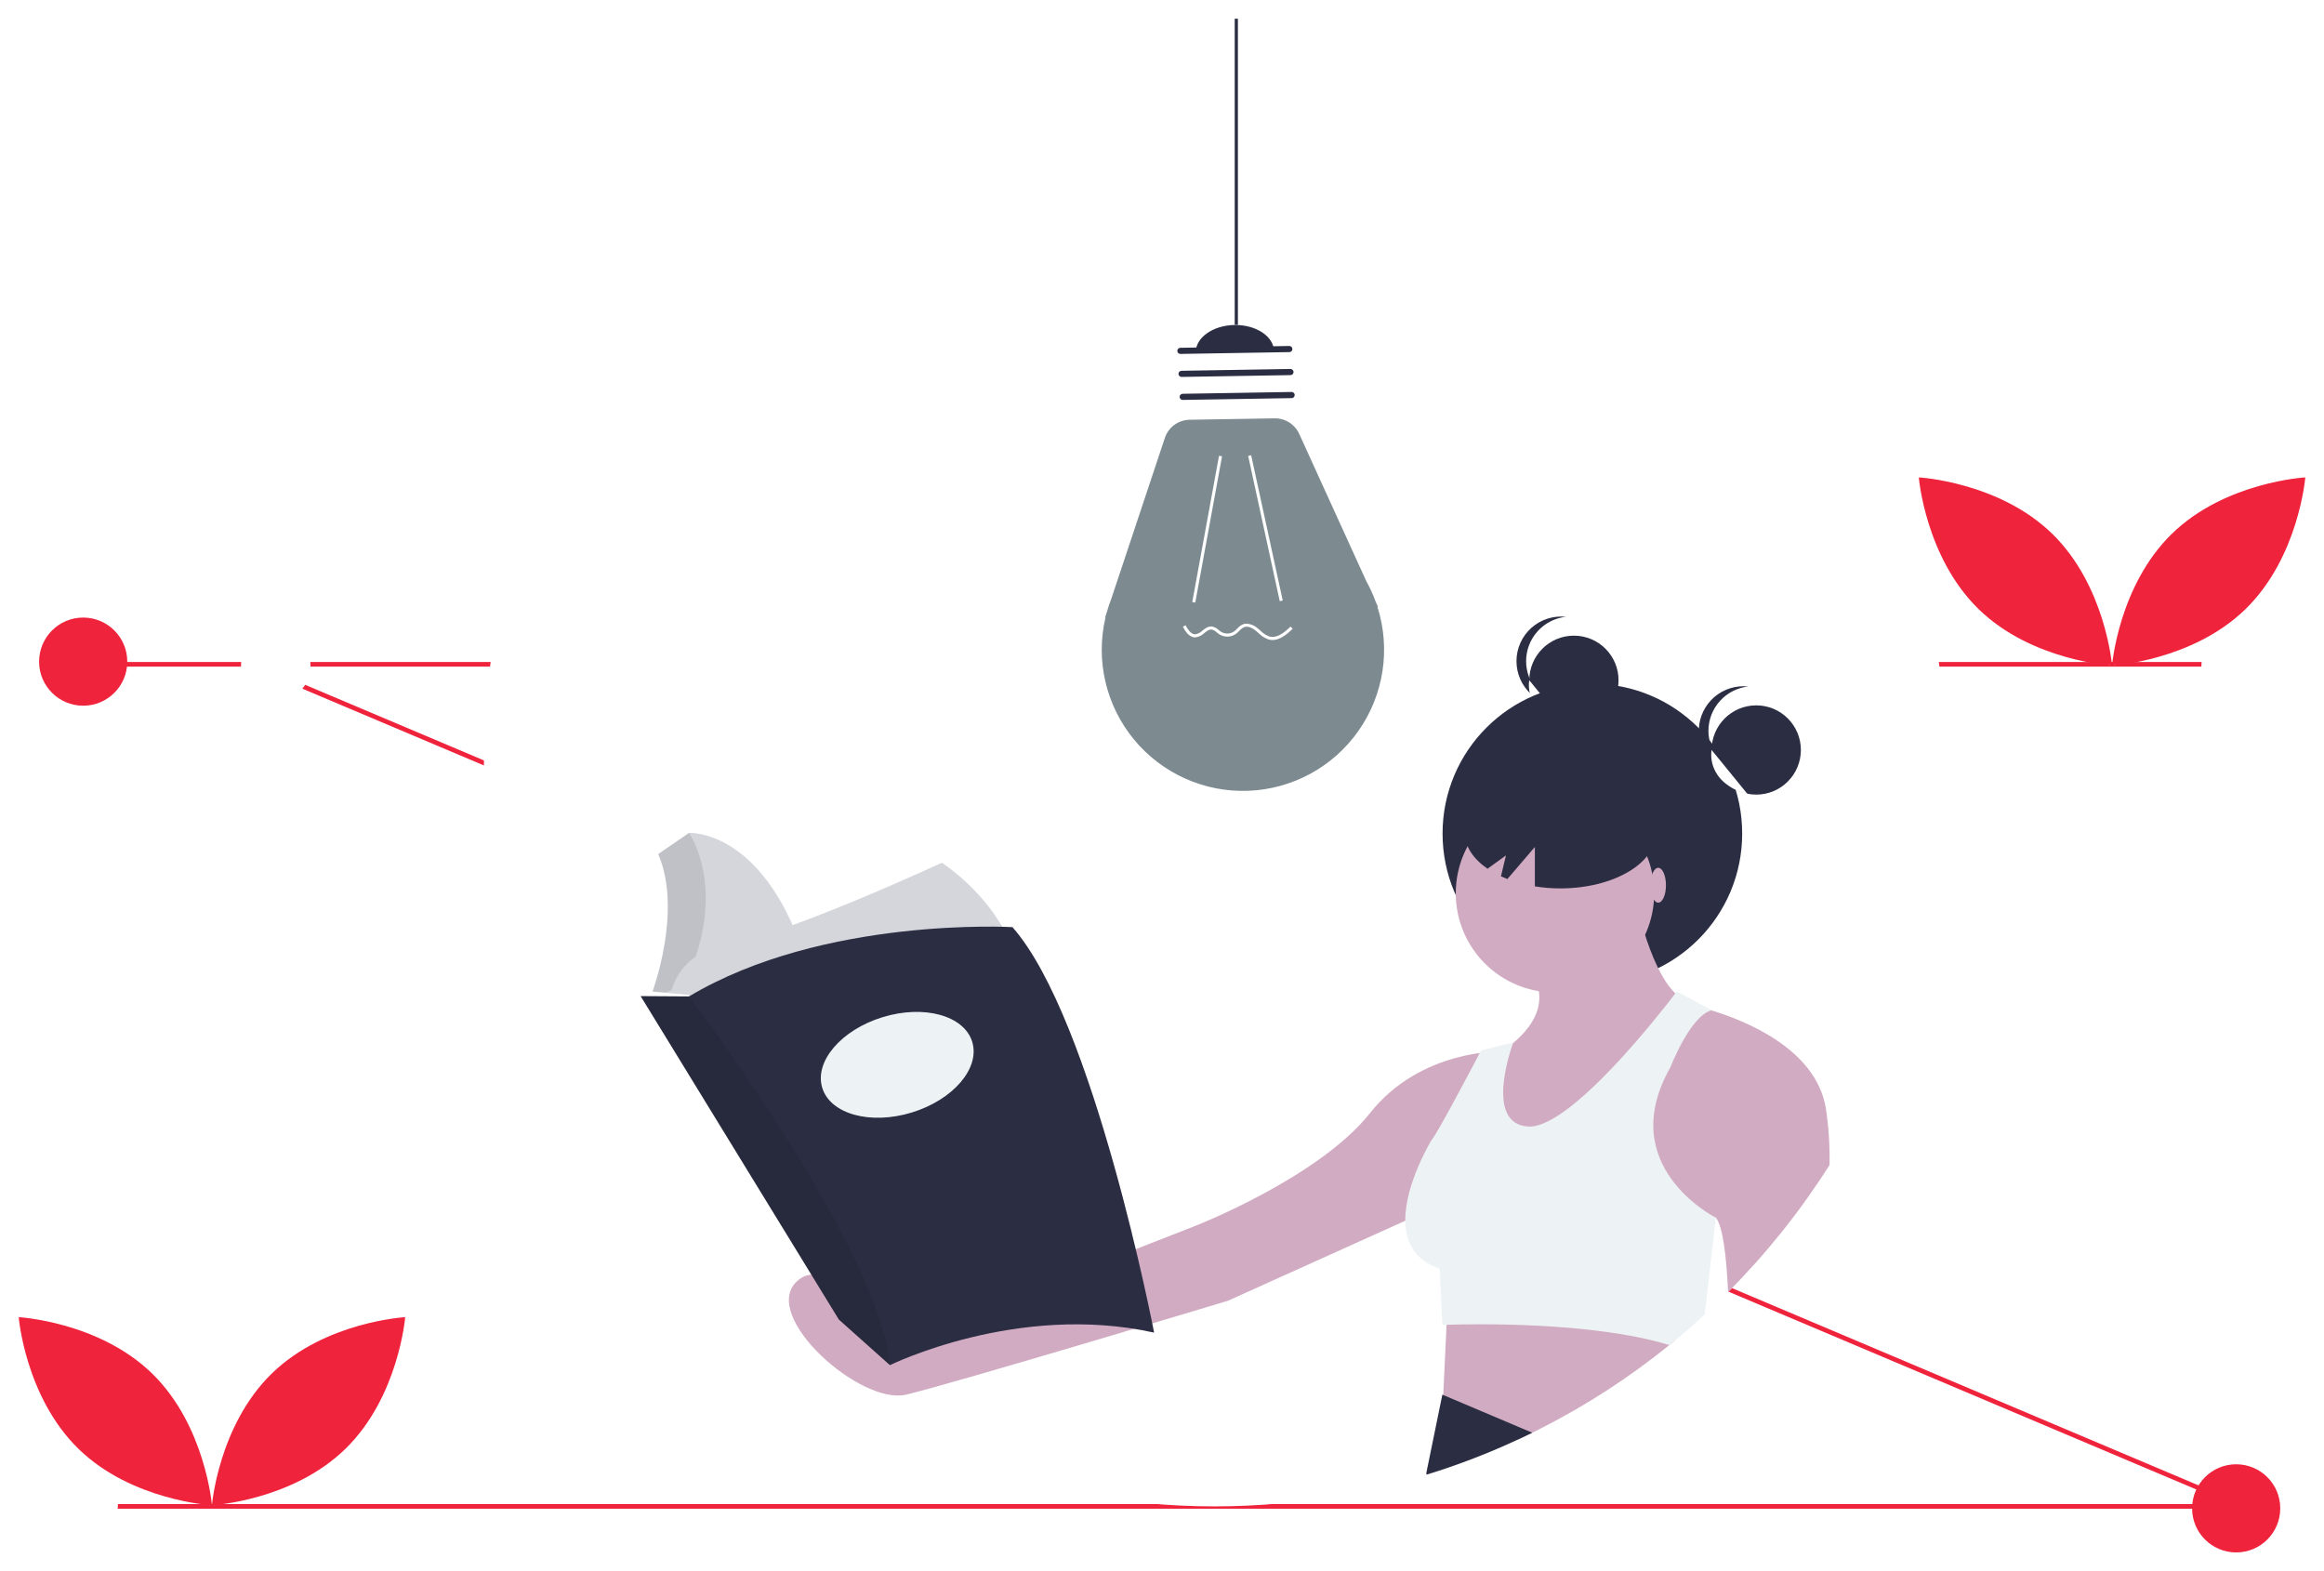 <svg width="497" height="336" viewBox="0 0 497 336" fill="none" xmlns="http://www.w3.org/2000/svg">
<g clip-path="url(#clip0)" filter="url(#filter0_d)">
<path d="M478.581 317.657H17.656V318.65H478.581V317.657Z" fill="#EF233C"/>
<path d="M53.909 137.655L53.523 138.569L478.051 318.071L478.437 317.157L53.909 137.655Z" fill="#EF233C"/>
<path d="M478.581 137.572H17.656V138.564H478.581V137.572Z" fill="#EF233C"/>
<path d="M416.066 159.153C416.129 180.145 412.055 200.945 404.075 220.363C396.096 239.78 384.368 257.435 369.561 272.319C367.929 273.961 366.26 275.565 364.555 277.131C362.501 279.026 360.394 280.863 358.234 282.643C357.822 282.985 357.411 283.322 356.994 283.655C348.462 290.569 339.221 296.56 329.428 301.529C328.847 301.822 328.267 302.115 327.681 302.402C326.754 302.859 325.816 303.305 324.878 303.742C290.165 319.893 250.689 322.572 214.112 311.258C150.074 291.384 103.49 230.805 103.49 159.153C103.49 71.337 173.463 0.151 259.778 0.151C346.093 0.151 416.066 71.337 416.066 159.153Z" fill="white"/>
<path d="M294.575 125.798L294.7 125.793L294.21 124.718C293.66 123.196 292.989 121.721 292.201 120.307L277.845 88.79C277.387 87.784 276.645 86.933 275.71 86.343C274.776 85.753 273.689 85.448 272.584 85.467L254.403 85.769C253.227 85.789 252.087 86.173 251.139 86.869C250.191 87.564 249.482 88.537 249.111 89.652L237.682 123.976C237.305 124.938 236.979 125.918 236.704 126.913L236.316 128.078L236.407 128.074C235.348 132.601 235.349 137.311 236.409 141.837C237.47 146.363 239.561 150.584 242.521 154.169C245.48 157.754 249.228 160.607 253.472 162.506C257.715 164.405 262.34 165.299 266.986 165.117C271.632 164.935 276.173 163.683 280.255 161.458C284.337 159.233 287.85 156.096 290.52 152.29C293.191 148.484 294.946 144.114 295.649 139.518C296.353 134.923 295.985 130.228 294.575 125.798Z" fill="#7D8B91"/>
<path d="M260.693 93.477L254.972 124.749L255.617 124.867L261.338 93.595L260.693 93.477Z" fill="white"/>
<path d="M267.568 93.362L266.926 93.502L273.68 124.566L274.321 124.427L267.568 93.362Z" fill="white"/>
<path d="M252.421 70.378L275.718 69.99C275.892 69.987 276.06 70.053 276.185 70.174C276.31 70.295 276.382 70.461 276.385 70.635C276.388 70.809 276.322 70.977 276.201 71.102C276.08 71.227 275.914 71.299 275.74 71.302L252.443 71.69C252.357 71.692 252.272 71.676 252.191 71.644C252.111 71.613 252.038 71.566 251.976 71.506C251.914 71.446 251.865 71.374 251.83 71.295C251.796 71.216 251.778 71.131 251.776 71.045C251.775 70.959 251.79 70.873 251.822 70.793C251.854 70.713 251.901 70.64 251.961 70.578C252.021 70.516 252.092 70.466 252.171 70.432C252.25 70.398 252.335 70.379 252.421 70.378Z" fill="#2B2D42"/>
<path d="M252.667 75.297L275.964 74.909C276.138 74.906 276.306 74.972 276.431 75.093C276.557 75.214 276.628 75.38 276.631 75.554C276.634 75.728 276.568 75.896 276.447 76.021C276.326 76.146 276.16 76.218 275.986 76.221L252.689 76.609C252.515 76.612 252.347 76.546 252.222 76.424C252.097 76.303 252.025 76.138 252.022 75.964C252.019 75.79 252.086 75.622 252.207 75.496C252.328 75.371 252.493 75.299 252.667 75.297Z" fill="#2B2D42"/>
<path d="M252.914 80.215L276.21 79.827C276.384 79.824 276.552 79.891 276.678 80.011C276.803 80.132 276.875 80.298 276.877 80.472C276.88 80.646 276.814 80.814 276.693 80.939C276.572 81.064 276.406 81.136 276.232 81.139L252.936 81.527C252.761 81.53 252.593 81.464 252.468 81.343C252.343 81.222 252.271 81.056 252.268 80.882C252.265 80.708 252.332 80.54 252.453 80.415C252.574 80.29 252.74 80.218 252.914 80.215Z" fill="#2B2D42"/>
<path d="M263.992 65.504C259.371 65.581 255.668 68.218 255.721 71.395L272.455 71.116C272.402 67.939 268.613 65.427 263.992 65.504Z" fill="#2B2D42"/>
<path d="M266.567 129.367C267.48 129.429 268.345 129.798 269.021 130.415C269.194 130.559 269.364 130.709 269.534 130.86C270.074 131.423 270.735 131.856 271.468 132.125C273.071 132.562 274.654 131.295 275.99 129.997L276.448 130.467C274.979 131.895 273.219 133.282 271.295 132.758C270.464 132.466 269.713 131.984 269.1 131.352C268.934 131.205 268.769 131.06 268.602 130.92C268.053 130.466 266.994 129.758 266.053 130.125C265.662 130.315 265.314 130.584 265.031 130.913C264.811 131.144 264.574 131.358 264.321 131.552C263.804 131.919 263.19 132.124 262.557 132.143C261.923 132.162 261.298 131.993 260.76 131.658C260.566 131.529 260.38 131.389 260.202 131.24C259.91 130.95 259.546 130.743 259.148 130.64C258.591 130.562 258.084 130.96 257.547 131.381C257.039 131.874 256.39 132.197 255.69 132.303C255.666 132.304 255.642 132.305 255.618 132.306C254.31 132.327 253.481 131.019 252.968 130.025L253.551 129.724C254.248 131.076 254.92 131.692 255.655 131.648C256.217 131.54 256.735 131.267 257.142 130.864C257.763 130.377 258.406 129.873 259.239 129.99C259.758 130.103 260.235 130.359 260.615 130.729C260.775 130.864 260.941 130.989 261.114 131.105C261.542 131.367 262.036 131.498 262.537 131.483C263.038 131.468 263.524 131.308 263.935 131.021C264.16 130.847 264.371 130.656 264.567 130.449C264.912 130.053 265.337 129.734 265.814 129.514C266.054 129.42 266.309 129.37 266.567 129.367Z" fill="white"/>
<path d="M264.732 0H264.05V65.477H264.732V0Z" fill="#2B2D42"/>
<path d="M470.591 113.444C466.432 128.816 452.187 138.337 452.187 138.337C452.187 138.337 444.685 122.934 448.844 107.562C453.003 92.19 467.247 82.669 467.247 82.669C467.247 82.669 474.75 98.072 470.591 113.444Z" fill="white"/>
<path d="M432.757 113.444C436.916 128.816 451.161 138.337 451.161 138.337C451.161 138.337 458.663 122.934 454.504 107.562C450.345 92.19 436.1 82.669 436.1 82.669C436.1 82.669 428.598 98.072 432.757 113.444Z" fill="white"/>
<path d="M438.868 110.14C450.28 121.248 451.674 138.324 451.674 138.324C451.674 138.324 434.565 137.39 423.154 126.282C411.742 115.174 410.348 98.098 410.348 98.098C410.348 98.098 427.456 99.032 438.868 110.14Z" fill="#EF233C"/>
<path d="M464.48 110.14C453.068 121.248 451.674 138.324 451.674 138.324C451.674 138.324 468.782 137.39 480.194 126.282C491.606 115.174 493 98.098 493 98.098C493 98.098 475.892 99.032 464.48 110.14Z" fill="#EF233C"/>
<path d="M64.243 293.034C60.084 308.406 45.839 317.926 45.839 317.926C45.839 317.926 38.337 302.523 42.496 287.151C46.655 271.779 60.9 262.259 60.9 262.259C60.9 262.259 68.402 277.662 64.243 293.034Z" fill="white"/>
<path d="M26.409 293.034C30.568 308.406 44.813 317.926 44.813 317.926C44.813 317.926 52.315 302.523 48.156 287.151C43.997 271.779 29.753 262.259 29.753 262.259C29.753 262.259 22.25 277.662 26.409 293.034Z" fill="white"/>
<path d="M32.52 289.73C43.932 300.838 45.326 317.913 45.326 317.913C45.326 317.913 28.218 316.979 16.806 305.871C5.394 294.763 4 277.688 4 277.688C4 277.688 21.108 278.622 32.52 289.73Z" fill="#EF233C"/>
<path d="M58.132 289.73C46.72 300.838 45.326 317.913 45.326 317.913C45.326 317.913 62.435 316.979 73.846 305.871C85.258 294.763 86.652 277.688 86.652 277.688C86.652 277.688 69.544 278.622 58.132 289.73Z" fill="#EF233C"/>
<path d="M336.591 151.025C341.862 151.025 346.134 146.753 346.134 141.483C346.134 136.213 341.862 131.941 336.591 131.941C331.32 131.941 327.048 136.213 327.048 141.483C327.048 146.753 331.32 151.025 336.591 151.025Z" fill="#2B2D42"/>
<path d="M326.366 137.394C326.366 135.04 327.237 132.77 328.809 131.019C330.382 129.268 332.547 128.16 334.887 127.908C333.554 127.762 332.206 127.899 330.929 128.309C329.653 128.72 328.478 129.394 327.479 130.289C326.481 131.184 325.683 132.279 325.136 133.503C324.59 134.728 324.307 136.053 324.307 137.394C324.307 138.734 324.59 140.06 325.136 141.284C325.683 142.508 326.481 143.603 327.479 144.498C328.478 145.393 329.653 146.067 330.929 146.478C332.206 146.888 333.554 147.025 334.887 146.879C332.547 146.627 330.382 145.519 328.809 143.768C327.237 142.017 326.366 139.747 326.366 137.394Z" fill="#2B2D42"/>
<path d="M327.048 141.483C327.048 141.483 325.566 148.299 334.827 151.025L327.048 141.483Z" fill="white"/>
<path d="M340.538 206.299C358.232 206.299 372.576 191.956 372.576 174.264C372.576 156.572 358.232 142.229 340.538 142.229C322.844 142.229 308.5 156.572 308.5 174.264C308.5 191.956 322.844 206.299 340.538 206.299Z" fill="#2B2D42"/>
<path d="M358.234 282.643C357.823 282.985 357.411 283.322 356.994 283.655C348.462 290.568 339.221 296.56 329.428 301.529C328.847 301.822 328.267 302.115 327.681 302.402C326.754 302.859 325.816 303.305 324.878 303.742L308.455 298.27L308.644 294.336V294.321L309.358 279.319L309.602 274.189L358.234 282.643Z" fill="#D1ABC2"/>
<path d="M327.681 302.402C326.754 302.859 325.816 303.305 324.878 303.742C318.463 306.741 311.846 309.289 305.077 311.367C305.042 311.268 305.022 311.164 305.017 311.059L308.455 294.256L308.644 294.336L327.681 302.402Z" fill="#2B2D42"/>
<path d="M332.541 208.251C344.258 208.251 353.757 198.753 353.757 187.037C353.757 175.321 344.258 165.823 332.541 165.823C320.823 165.823 311.324 175.321 311.324 187.037C311.324 198.753 320.823 208.251 332.541 208.251Z" fill="#D1ABC2"/>
<path d="M349.743 188.184C349.743 188.184 353.183 205.384 359.491 209.398L324.513 250.68L311.324 238.066L321.072 220.865C321.072 220.865 331.967 214.558 328.527 205.958L349.743 188.184Z" fill="#D1ABC2"/>
<path d="M391.253 245.152C385.036 254.972 377.762 264.082 369.561 272.318C369.209 264.629 368.445 258.289 366.947 256.413C366.943 256.413 366.939 256.411 366.937 256.408L348.594 250.678C348.594 250.678 352.608 212.836 362.357 211.119C362.357 211.119 363.771 211.407 365.969 212.072C373.054 214.205 388.266 220.218 390.454 232.903C391.077 236.955 391.344 241.053 391.253 245.152Z" fill="#D1ABC2"/>
<path d="M321.072 220.865C321.072 220.865 303.87 220.292 292.975 234.052C282.08 247.813 255.703 258.133 255.703 258.133L189.761 283.934C189.761 283.934 177.719 262.72 170.265 270.174C162.81 277.627 184.027 296.548 193.775 294.255C203.523 291.961 262.584 274.187 262.584 274.187L309.604 252.973L321.072 220.865Z" fill="#D1ABC2"/>
<path d="M366.947 256.413L364.555 277.131C362.501 279.026 360.394 280.863 358.234 282.642C357.823 282.985 357.411 283.322 356.994 283.654C340.437 278.579 314.494 279.145 309.358 279.319C308.773 279.333 308.455 279.348 308.455 279.348L307.885 267.308C302.383 265.477 300.577 261.474 300.527 257.068C300.443 249.081 306.163 239.784 306.163 239.784C307.19 238.757 314.866 224.206 316.453 221.19C316.637 220.838 316.741 220.644 316.741 220.644L323.623 218.928C323.623 218.928 323.603 218.982 323.563 219.082C322.948 220.803 317.6 236.376 326.808 236.917C335.868 237.452 355.575 212.012 358.289 208.445C358.492 208.177 358.601 208.033 358.601 208.033L366.059 212.047C366.029 212.057 365.999 212.062 365.969 212.072C361.415 213.337 357.197 224.306 357.197 224.306C345.305 245.261 366.416 256.146 366.937 256.408C366.939 256.411 366.943 256.413 366.947 256.413Z" fill="#EDF2F4"/>
<path d="M333.693 162.135C322.399 162.135 313.244 167.476 313.244 174.063C313.244 177.011 315.084 179.705 318.122 181.786L322.059 178.934L320.988 183.402C321.432 183.608 321.886 183.807 322.359 183.991L328.24 177.13V185.559C330.043 185.848 331.867 185.992 333.693 185.991C344.987 185.991 354.143 180.651 354.143 174.063C354.143 167.476 344.987 162.135 333.693 162.135Z" fill="#2B2D42"/>
<path d="M375.583 165.933C380.854 165.933 385.126 161.66 385.126 156.39C385.126 151.12 380.854 146.848 375.583 146.848C370.313 146.848 366.04 151.12 366.04 156.39C366.04 161.66 370.313 165.933 375.583 165.933Z" fill="#2B2D42"/>
<path d="M365.358 152.301C365.359 149.948 366.229 147.677 367.802 145.926C369.374 144.175 371.539 143.067 373.879 142.815C373.539 142.778 373.198 142.759 372.856 142.759C371.559 142.757 370.275 143.02 369.082 143.531C367.89 144.042 366.814 144.791 365.921 145.732C365.028 146.673 364.336 147.786 363.887 149.004C363.439 150.221 363.244 151.518 363.313 152.813C363.383 154.109 363.716 155.376 364.292 156.539C364.868 157.701 365.676 158.734 366.664 159.574C367.653 160.414 368.803 161.043 370.044 161.424C371.284 161.804 372.589 161.928 373.879 161.787C371.539 161.535 369.374 160.427 367.802 158.676C366.229 156.925 365.359 154.655 365.358 152.301Z" fill="#2B2D42"/>
<path d="M366.04 156.39C366.04 156.39 364.558 163.206 373.82 165.933L366.04 156.39Z" fill="white"/>
<path d="M354.617 189.043C355.532 189.043 356.274 187.375 356.274 185.317C356.274 183.258 355.532 181.59 354.617 181.59C353.702 181.59 352.961 183.258 352.961 185.317C352.961 187.375 353.702 189.043 354.617 189.043Z" fill="#D1ABC2"/>
<path d="M171.789 199.735L146.646 205.826L146.564 205.845L143.83 208.319L143.044 209.031L141.357 208.725L138.372 208.186L140.452 201.165L140.842 187.773L139.412 179.582L147.344 174.121C147.344 174.121 162.817 173.211 171.789 199.735Z" fill="#D5D6DB"/>
<path opacity="0.1" d="M146.646 205.826C146.305 206.552 147.019 206.073 146.629 206.82L142.988 207.99L141.357 208.725L138.372 208.185L140.452 201.165L140.842 187.773L139.412 179.582L147.344 174.121C147.344 174.121 155.857 186.176 146.646 205.826Z" fill="black"/>
<path d="M201.435 180.492C201.435 180.492 168.408 195.834 155.015 198.174C141.623 200.515 142.793 213.906 142.793 213.906L217.819 202.205C217.819 202.205 215.218 190.113 201.435 180.492Z" fill="#D5D6DB"/>
<path d="M137.722 177.892C137.722 177.892 143.443 191.803 137.072 209.096L144.483 212.476L147.344 209.096L147.409 208.771L139.542 208.055C139.542 208.055 146.043 190.633 140.712 178.542C140.712 178.542 139.542 175.942 137.722 177.892Z" fill="white"/>
<path d="M246.815 280.994C217.559 274.494 190.318 287.95 190.318 287.95L190.244 287.884L179.396 278.199L137.007 209.031L147.344 209.096C176.08 191.934 216.519 194.274 216.519 194.274C233.942 214.036 246.815 280.994 246.815 280.994Z" fill="#2B2D42"/>
<path opacity="0.1" d="M190.244 287.884L179.396 278.199L137.007 209.031L147.344 209.096C147.344 209.096 188.544 263.506 190.244 287.884Z" fill="black"/>
<path d="M195.005 233.915C203.862 231.199 209.641 224.433 207.915 218.804C206.188 213.175 197.608 210.813 188.752 213.53C179.895 216.246 174.115 223.011 175.842 228.64C177.569 234.27 186.148 236.631 195.005 233.915Z" fill="#EDF2F4"/>
<path d="M17.79 146.922C22.996 146.922 27.217 142.702 27.217 137.496C27.217 132.29 22.996 128.07 17.79 128.07C12.583 128.07 8.363 132.29 8.363 137.496C8.363 142.702 12.583 146.922 17.79 146.922Z" fill="#EF233C"/>
<path d="M478.218 328C483.424 328 487.645 323.78 487.645 318.574C487.645 313.368 483.424 309.148 478.218 309.148C473.012 309.148 468.791 313.368 468.791 318.574C468.791 323.78 473.012 328 478.218 328Z" fill="#EF233C"/>
<path d="M58.97 145.93C63.081 145.93 66.412 142.599 66.412 138.489C66.412 134.379 63.081 131.047 58.97 131.047C54.86 131.047 51.528 134.379 51.528 138.489C51.528 142.599 54.86 145.93 58.97 145.93Z" fill="white"/>
<path d="M478.218 145.93C482.328 145.93 485.66 142.599 485.66 138.489C485.66 134.379 482.328 131.047 478.218 131.047C474.108 131.047 470.776 134.379 470.776 138.489C470.776 142.599 474.108 145.93 478.218 145.93Z" fill="white"/>
<path d="M17.79 325.023C21.9 325.023 25.232 321.692 25.232 317.582C25.232 313.472 21.9 310.14 17.79 310.14C13.679 310.14 10.347 313.472 10.347 317.582C10.347 321.692 13.679 325.023 17.79 325.023Z" fill="white"/>
</g>
<defs>
<filter id="filter0_d" x="0" y="0" width="497" height="336" filterUnits="userSpaceOnUse" color-interpolation-filters="sRGB">
<feFlood flood-opacity="0" result="BackgroundImageFix"/>
<feColorMatrix in="SourceAlpha" type="matrix" values="0 0 0 0 0 0 0 0 0 0 0 0 0 0 0 0 0 0 127 0"/>
<feOffset dy="4"/>
<feGaussianBlur stdDeviation="2"/>
<feColorMatrix type="matrix" values="0 0 0 0 0.983 0 0 0 0 0.983 0 0 0 0 0.983 0 0 0 0.25 0"/>
<feBlend mode="normal" in2="BackgroundImageFix" result="effect1_dropShadow"/>
<feBlend mode="normal" in="SourceGraphic" in2="effect1_dropShadow" result="shape"/>
</filter>
<clipPath id="clip0">
<rect width="489" height="328" fill="white" transform="translate(4)"/>
</clipPath>
</defs>
</svg>
